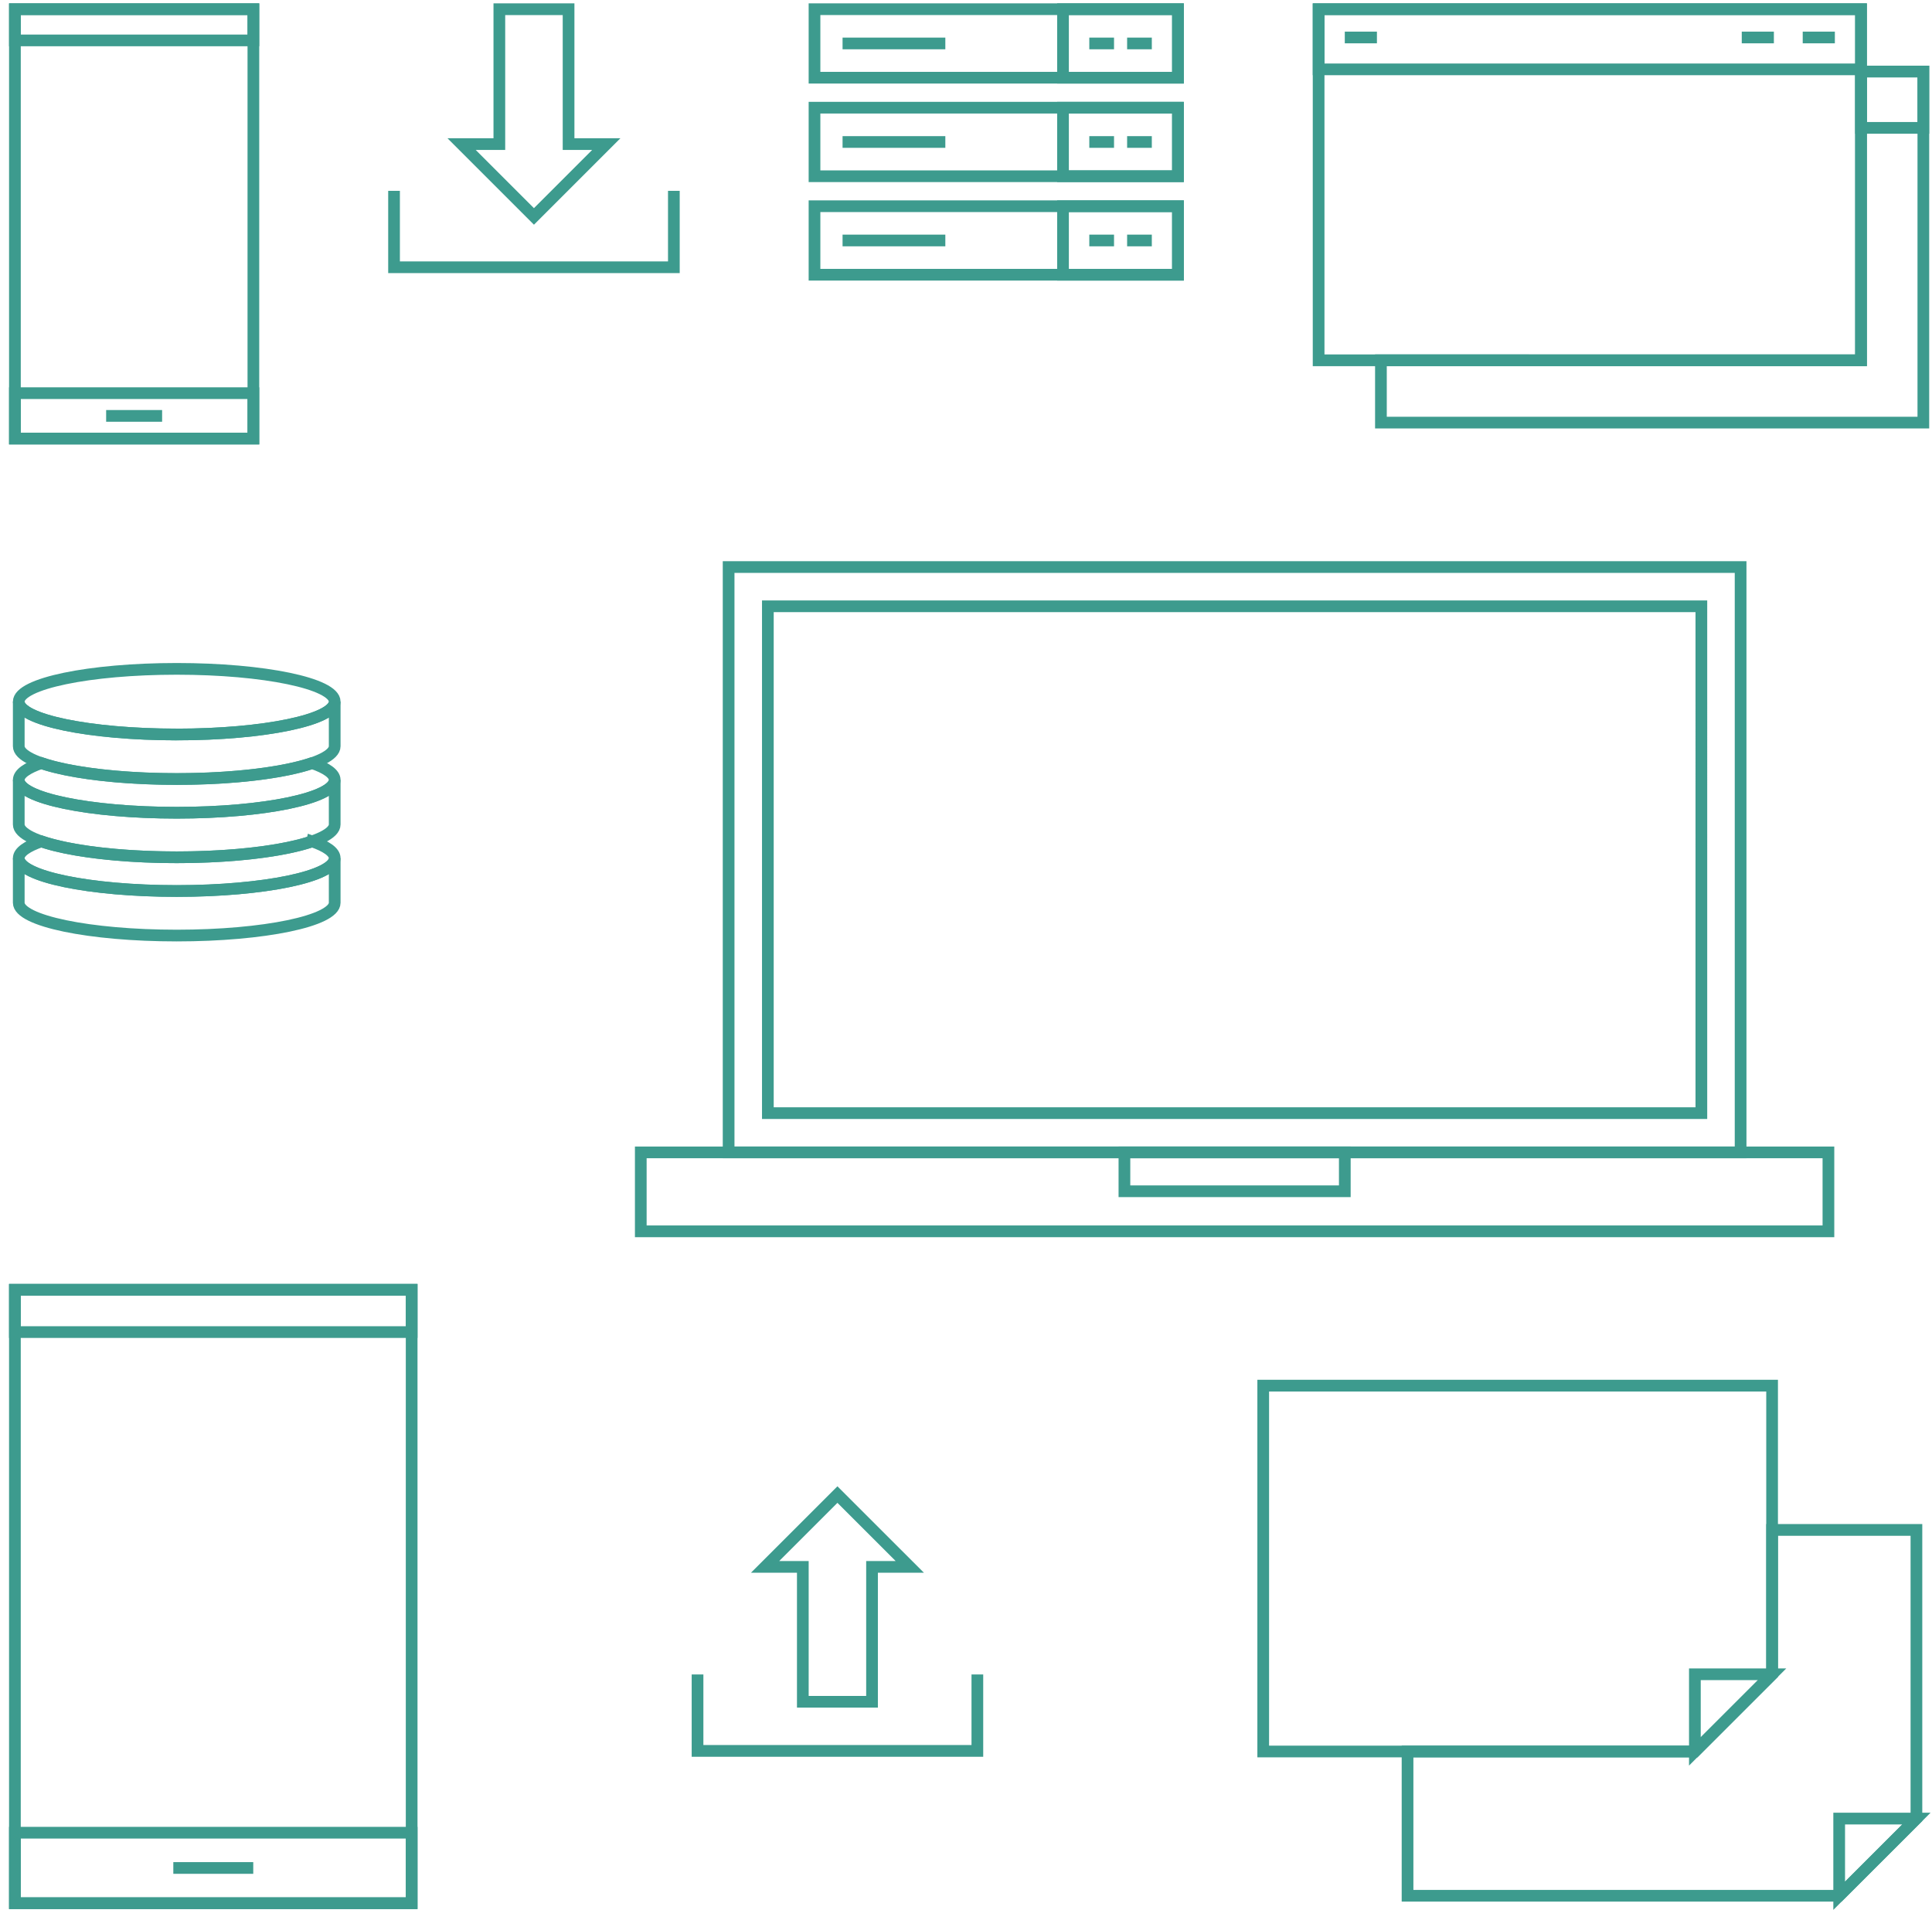 <svg width="165" height="164" viewBox="-1 0 165 164" xmlns="http://www.w3.org/2000/svg"><g fill="none" fill-rule="evenodd" stroke="#3D9B8E"><path d="M61.227 98.438h86.427v-50H61.227zM.274 37.465H20.64v-3.88H.274z"/><path d="M.274 37.465H20.64V.785H.274zm7.791-1.939h4.78"/><path d="M.274 3.453H20.64V.785H.274zM.273 162.576h33.884v-52.4H.273z"/><path d="M.273 162.575h33.884v-6.022H.273zm13.529-3.01h6.827M.273 113.789h33.884v-3.614H.273zM89.785 6.638h9.818V.785h-9.818zm0 8.415h9.818V9.201h-9.818zm0 8.416h9.818v-5.853h-9.818z"/><path d="M68.562 6.638h31.041V.785H68.562zm0 8.415h31.041V9.199H68.562zm0 8.416h31.041v-5.854H68.562zm2.396-19.757h8.777m17.635 0h-2.11m-1.118 0H92.03m-21.072 8.415h8.777m17.635 0h-2.11m-1.118 0H92.03m-21.072 8.414h8.777m17.635 0h-2.11m-1.118 0H92.03m-9.56 122.494v6.53H58.572v-6.53"/><path d="M76.7 133.847l-6.18-6.178-6.179 6.178h3.223v11.523h5.911v-11.523zM56.55 16.301v6.53H32.653v-6.53"/><path d="M38.422 12.309l6.179 6.179 6.179-6.18h-3.222V.787h-5.912V12.31zm73.193 18.469h46.323V.786h-46.323z"/><path d="M111.615 5.926h46.323V.785h-46.323zm5.321 24.852v5.32h46.325V6.109h-5.322v24.67zM147.753 3.2h2.743m-36.646 0h2.745m36.364 0h2.745"/><path d="M157.939 10.922h5.322V6.108h-5.322zm-51.055 138.692v-31.25h43.46v24.657l-6.595 6.593z"/><path d="M143.749 143.02v6.594l6.596-6.593z"/><path d="M162.67 155.346v-24.657h-12.325v12.332l-6.596 6.593h-24.54v12.326h36.864z"/><path d="M156.073 155.346v6.594l6.597-6.594zM27.584 59.938c0 1.548-6.039 2.803-13.49 2.803-7.451 0-13.492-1.255-13.492-2.803 0-1.547 6.041-2.803 13.492-2.803 7.451 0 13.49 1.256 13.49 2.803zm-13.49 9.488c-7.451 0-13.492-1.255-13.492-2.803v3.805c0 1.547 6.04 2.803 13.492 2.803 7.45 0 13.49-1.256 13.49-2.803v-3.805c0 1.548-6.04 2.803-13.49 2.803z"/><path d="M25.648 65.183c-2.36.815-6.645 1.36-11.554 1.36-4.912 0-9.195-.545-11.556-1.36-1.221.42-1.936.913-1.936 1.44 0 1.548 6.04 2.803 13.492 2.803 7.45 0 13.49-1.255 13.49-2.803 0-.527-.715-1.02-1.936-1.44zM14.094 76.112c-7.451 0-13.492-1.254-13.492-2.803v3.805c0 1.547 6.04 2.803 13.492 2.803 7.45 0 13.49-1.256 13.49-2.803v-3.805c0 1.549-6.04 2.803-13.49 2.803z"/><path d="M25.648 71.87c-2.36.813-6.645 1.36-11.554 1.36-4.912 0-9.195-.547-11.556-1.36-1.221.42-1.936.911-1.936 1.438 0 1.55 6.04 2.803 13.492 2.803 7.45 0 13.49-1.254 13.49-2.803 0-.527-.715-1.019-1.936-1.439zm-11.554-9.13C6.643 62.74.602 61.487.602 59.939v3.804c0 1.548 6.04 2.803 13.492 2.803 7.45 0 13.49-1.255 13.49-2.803v-3.804c0 1.548-6.04 2.803-13.49 2.803zm50.484 32.346h79.725V51.789H64.578zm-10.853 10.096h101.429v-6.744H53.725z"/><path d="M95.03 101.76h18.821v-3.322H95.03z"/></g></svg>